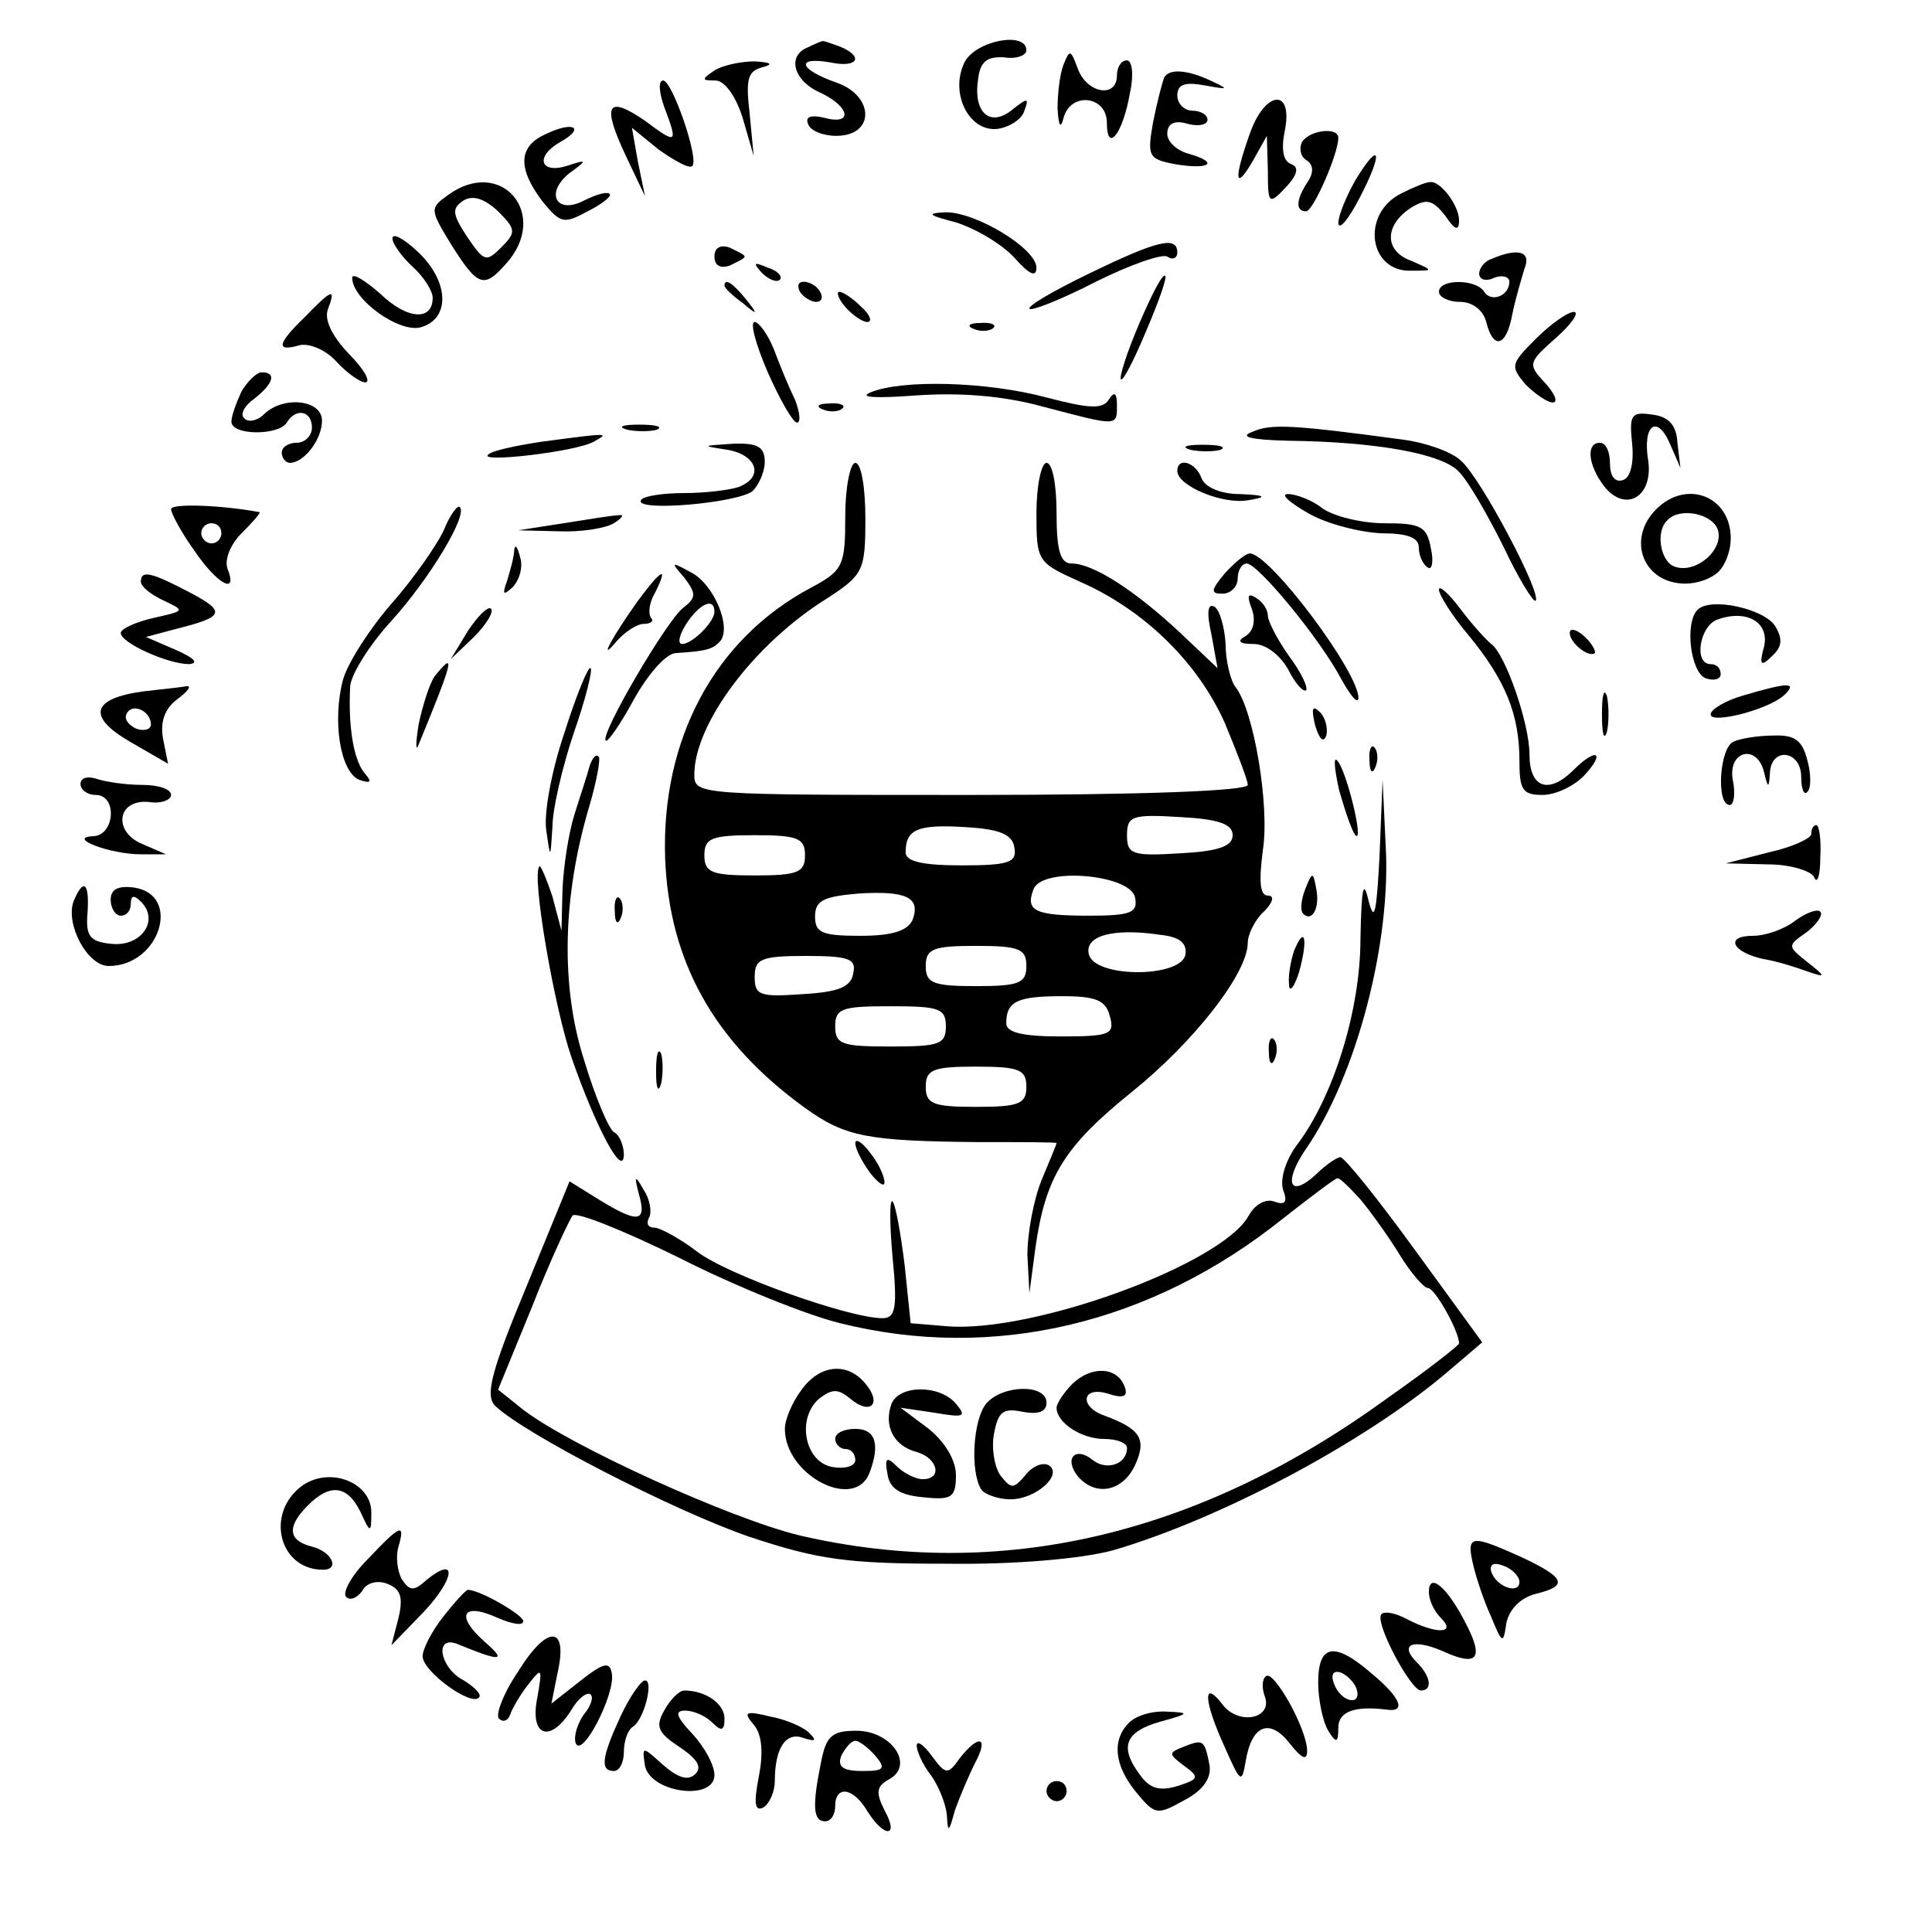 <?xml version="1.0" standalone="no"?>
<!DOCTYPE svg PUBLIC "-//W3C//DTD SVG 20010904//EN"
 "http://www.w3.org/TR/2001/REC-SVG-20010904/DTD/svg10.dtd">
<svg version="1.0" xmlns="http://www.w3.org/2000/svg"
 width="192pt" height="192pt" viewBox="0 0 192 192"
 preserveAspectRatio="xMidYMid meet">
<g transform="translate(0,192) scale(0.1,-0.1)"
fill="#000000" stroke="none">
<path d="M803 1873 c-21 -8 -15 -33 12 -45 30 -14 33 -33 4 -25 -13 3 -19 1
-16 -6 2 -7 15 -12 28 -12 39 0 38 40 0 53 -37 13 -41 26 -6 20 28 -6 34 6 9
16 -9 3 -16 6 -17 5 -1 0 -8 -3 -14 -6z"/>
<path d="M959 1859 c-16 -31 4 -71 33 -67 12 2 24 10 26 18 5 13 3 13 -12 1
-22 -18 -39 -3 -34 30 2 18 9 23 26 22 12 -2 22 2 22 7 0 19 -49 10 -61 -11z"/>
<path d="M1057 1856 c-4 -10 -6 -30 -6 -44 1 -17 3 -21 6 -9 7 26 43 22 43 -5
0 -31 16 -11 23 30 4 18 2 32 -3 32 -6 0 -10 -7 -10 -15 0 -23 -30 -18 -39 7
-7 19 -8 19 -14 4z"/>
<path d="M710 1850 c-13 -9 -13 -10 1 -10 9 0 20 -15 27 -37 l11 -38 -4 42
c-4 34 -2 42 12 46 12 3 10 5 -7 6 -14 0 -32 -4 -40 -9z"/>
<path d="M1157 1843 c-2 -5 -7 -24 -11 -44 -6 -34 -5 -37 21 -42 34 -6 46 1
15 10 -12 3 -22 12 -22 20 0 10 7 14 20 10 11 -3 20 -1 20 4 0 5 -7 9 -15 9
-8 0 -15 7 -15 15 0 11 7 14 28 10 22 -4 24 -4 7 4 -25 12 -43 13 -48 4z"/>
<path d="M660 1814 c14 -37 13 -38 -19 -14 -38 26 -43 16 -19 -35 l19 -40 -7
34 -6 34 27 -22 c16 -11 30 -19 33 -16 7 7 -20 85 -29 85 -5 0 -4 -12 1 -26z"/>
<path d="M1242 1787 c-16 -45 -15 -58 3 -27 l14 25 1 -35 c0 -33 1 -34 18 -16
12 13 13 20 5 23 -8 3 -10 15 -6 34 8 42 -20 39 -35 -4z"/>
<path d="M543 1787 c-28 -12 -29 -34 -4 -67 18 -22 21 -23 45 -10 14 7 24 15
22 17 -2 3 -13 0 -25 -6 -28 -15 -40 7 -15 27 18 13 18 14 -3 7 -27 -8 -31 10
-6 24 25 14 13 21 -14 8z"/>
<path d="M1294 1779 c-3 -6 -2 -14 4 -18 7 -4 8 -12 2 -21 -12 -18 -13 -30 -2
-30 7 0 32 57 32 73 0 11 -28 8 -36 -4z"/>
<path d="M1347 1741 c-9 -16 -17 -35 -17 -43 1 -7 10 4 21 25 24 46 21 59 -4
18z"/>
<path d="M445 1726 c-18 -13 -18 -14 4 -50 26 -41 32 -43 54 -18 44 49 -5 107
-58 68z m53 -52 c-15 -15 -17 -14 -34 11 -15 23 -15 28 -3 36 9 5 20 2 34 -11
18 -18 18 -21 3 -36z"/>
<path d="M1393 1728 c-41 -20 -33 -79 10 -77 22 0 22 0 -1 10 -27 10 -26 36 1
53 15 9 21 7 33 -8 10 -15 14 -16 14 -5 0 15 -19 40 -29 38 -4 0 -16 -5 -28
-11z"/>
<path d="M950 1699 c19 -6 45 -21 58 -35 15 -17 22 -20 22 -10 0 19 -61 56
-91 55 -19 -1 -16 -3 11 -10z"/>
<path d="M390 1683 c0 -5 9 -18 20 -28 11 -10 20 -24 20 -31 0 -23 -25 -22
-52 4 -16 14 -28 21 -28 16 0 -22 48 -56 69 -49 29 9 27 46 -4 75 -14 13 -25
19 -25 13z"/>
<path d="M710 1665 c0 -9 6 -12 15 -9 8 4 15 7 15 9 0 2 -7 5 -15 9 -9 3 -15
0 -15 -9z"/>
<path d="M1082 1648 c-35 -17 -61 -32 -59 -35 3 -2 33 10 66 27 34 17 66 28
71 25 6 -4 10 -1 10 4 0 17 -20 12 -88 -21z"/>
<path d="M1483 1663 c-7 -2 -13 -9 -13 -15 0 -6 7 -8 15 -4 8 3 15 1 15 -4 0
-14 -18 -21 -25 -10 -8 13 -45 13 -45 0 0 -5 9 -10 21 -10 12 0 23 -8 26 -20
7 -28 20 -25 26 8 3 15 9 35 12 45 7 17 -6 21 -32 10z"/>
<path d="M757 1649 c7 -7 15 -10 18 -7 3 3 -2 9 -12 12 -14 6 -15 5 -6 -5z"/>
<path d="M1132 1598 c-12 -28 -20 -53 -18 -55 2 -2 13 19 25 48 12 28 21 53
19 55 -3 2 -14 -20 -26 -48z"/>
<path d="M720 1636 c0 -2 8 -10 18 -17 15 -13 16 -12 3 4 -13 16 -21 21 -21
13z"/>
<path d="M795 1630 c3 -5 11 -10 16 -10 6 0 7 5 4 10 -3 6 -11 10 -16 10 -6 0
-7 -4 -4 -10z"/>
<path d="M303 1605 c-28 -27 -29 -35 -5 -28 10 2 26 -5 36 -16 11 -12 24 -21
29 -21 6 0 -1 13 -16 28 -18 19 -25 35 -21 45 8 21 4 20 -23 -8z"/>
<path d="M840 1615 c7 -8 17 -15 22 -15 5 0 3 7 -6 15 -8 8 -18 15 -22 15 -3
0 -1 -7 6 -15z"/>
<path d="M1526 1583 c-25 -25 -25 -27 -10 -45 10 -10 22 -18 27 -18 6 0 2 9
-8 20 -17 18 -16 20 11 44 16 14 24 26 18 26 -6 0 -23 -12 -38 -27z"/>
<path d="M763 1550 c12 -27 25 -50 29 -50 4 0 3 10 -2 23 -6 12 -15 34 -21 50
-6 15 -15 27 -19 27 -5 0 1 -22 13 -50z"/>
<path d="M968 1593 c7 -3 16 -2 19 1 4 3 -2 6 -13 5 -11 0 -14 -3 -6 -6z"/>
<path d="M240 1531 c-5 -11 -10 -24 -10 -30 0 -14 47 -14 55 -1 9 15 25 12 25
-5 0 -8 -7 -15 -15 -15 -8 0 -15 -4 -15 -10 0 -5 4 -10 8 -10 14 0 32 23 32
42 0 21 -39 25 -58 6 -6 -6 -15 -8 -19 -4 -5 4 0 13 10 20 19 15 22 26 7 26
-5 0 -14 -9 -20 -19z"/>
<path d="M865 1530 c-12 -5 5 -6 45 -3 43 3 86 0 126 -11 76 -20 74 -20 74 2
0 12 -3 13 -8 5 -6 -10 -20 -9 -62 2 -60 16 -144 18 -175 5z"/>
<path d="M818 1513 c7 -3 16 -2 19 1 4 3 -2 6 -13 5 -11 0 -14 -3 -6 -6z"/>
<path d="M1622 1479 c2 -20 -2 -34 -9 -36 -8 -3 -13 4 -13 16 0 12 -4 21 -10
21 -14 0 -12 -22 4 -43 21 -27 49 -11 44 25 -6 36 9 47 22 16 l10 -23 -3 25
c-1 18 -9 26 -25 28 -21 3 -23 0 -20 -29z"/>
<path d="M623 1493 c9 -2 23 -2 30 0 6 3 -1 5 -18 5 -16 0 -22 -2 -12 -5z"/>
<path d="M1245 1491 c-14 -5 -3 -8 35 -9 88 -1 154 -13 170 -31 9 -9 28 -42
44 -74 15 -32 30 -56 32 -54 7 6 -55 123 -74 139 -9 9 -35 18 -57 21 -111 15
-132 16 -150 8z"/>
<path d="M538 1481 c-26 -4 -50 -9 -53 -13 -9 -8 87 3 105 13 16 9 16 9 -52 0z"/>
<path d="M723 1473 c29 -5 37 -27 11 -37 -9 -3 -33 -6 -54 -6 -21 0 -41 -3
-43 -7 -7 -12 96 -3 111 9 6 6 12 19 12 29 0 15 -7 19 -32 18 -31 -2 -31 -2
-5 -6z"/>
<path d="M1183 1473 c9 -2 23 -2 30 0 6 3 -1 5 -18 5 -16 0 -22 -2 -12 -5z"/>
<path d="M840 1407 c0 -49 -2 -54 -34 -71 -96 -51 -149 -151 -145 -269 4 -103
49 -183 139 -248 40 -29 63 -33 173 -34 42 0 77 0 77 -1 0 -1 -7 -18 -15 -37
-8 -20 -14 -53 -14 -74 l2 -38 6 45 c10 71 29 101 96 155 62 50 115 118 115
148 0 8 7 23 16 31 9 9 11 16 4 16 -8 0 -9 14 -5 45 7 44 -9 139 -27 162 -5 6
-10 26 -10 43 -1 17 -6 34 -11 37 -7 4 -8 -6 -3 -28 l6 -33 -37 35 c-46 43
-87 69 -108 69 -11 0 -15 12 -15 50 0 28 -4 50 -10 50 -5 0 -10 -22 -10 -50 0
-48 1 -49 43 -68 64 -28 117 -80 144 -140 12 -29 23 -57 23 -62 0 -6 -104 -10
-275 -10 -270 0 -275 0 -275 20 0 51 60 131 133 176 35 23 37 27 37 79 0 30
-4 55 -10 55 -5 0 -10 -24 -10 -53z m385 -317 c0 -11 -14 -16 -52 -18 -48 -3
-53 -1 -53 18 0 19 5 21 53 18 38 -2 52 -7 52 -18z m-217 -12 c3 -15 -5 -18
-52 -18 -40 0 -56 4 -56 13 0 23 12 28 60 25 33 -2 46 -7 48 -20z m-208 -8 c0
-17 -7 -20 -50 -20 -43 0 -50 3 -50 20 0 17 7 20 50 20 43 0 50 -3 50 -20z
m328 -42 c3 -15 -4 -18 -46 -18 -54 0 -63 5 -55 26 8 23 97 15 101 -8z m-221
-22 c-5 -11 -20 -16 -52 -16 -38 0 -45 3 -45 19 0 16 8 20 43 23 48 3 62 -4
54 -26z m271 -35 c-5 -23 -91 -23 -96 1 -4 18 24 26 71 19 19 -2 27 -8 25 -20z
m-158 -11 c0 -17 -7 -20 -50 -20 -43 0 -50 3 -50 20 0 17 7 20 50 20 43 0 50
-3 50 -20z m-172 -7 c-2 -14 -15 -19 -51 -21 -42 -3 -47 -1 -47 17 0 18 6 21
51 21 43 0 50 -3 47 -17z m255 -43 c5 -18 0 -20 -49 -20 -38 0 -54 4 -54 13 0
22 11 27 56 27 33 0 43 -4 47 -20z m-163 -10 c0 -18 -7 -20 -55 -20 -48 0 -55
2 -55 20 0 18 7 20 55 20 48 0 55 -2 55 -20z m80 -60 c0 -17 -7 -20 -50 -20
-43 0 -50 3 -50 20 0 17 7 20 50 20 43 0 50 -3 50 -20z"/>
<path d="M1170 1452 c0 -15 46 -34 71 -29 19 3 17 5 -9 6 -19 0 -35 7 -38 16
-6 16 -24 21 -24 7z"/>
<path d="M1300 1410 c19 -11 52 -19 73 -20 25 0 37 -4 37 -14 0 -8 4 -17 9
-20 4 -3 6 6 3 19 -4 22 -10 25 -46 25 -23 0 -51 7 -62 15 -10 8 -26 14 -34
14 -8 0 1 -8 20 -19z"/>
<path d="M1646 1414 c-30 -30 -13 -74 29 -74 12 0 26 5 33 12 7 7 12 21 12 33
0 42 -44 59 -74 29z m61 -20 c7 -20 -22 -45 -43 -37 -14 5 -19 35 -7 46 12 13
44 7 50 -9z"/>
<path d="M170 1414 c0 -4 10 -23 23 -41 23 -34 44 -45 33 -18 -3 9 3 24 14 35
11 11 19 20 18 21 -37 7 -88 9 -88 3z m50 -24 c0 -5 -4 -10 -10 -10 -5 0 -10
5 -10 10 0 6 5 10 10 10 6 0 10 -4 10 -10z"/>
<path d="M441 1393 c-7 -15 -30 -48 -52 -73 -21 -24 -43 -58 -48 -75 -11 -41
-3 -92 16 -100 12 -4 13 -2 5 7 -11 14 -16 47 -14 86 1 12 19 41 41 65 38 42
76 105 68 113 -2 3 -10 -8 -16 -23z"/>
<path d="M560 1400 l-45 -7 40 -1 c22 -1 47 3 55 8 8 5 11 9 5 8 -5 0 -30 -4
-55 -8z"/>
<path d="M511 1373 c0 -6 -4 -20 -7 -30 -5 -14 -4 -15 5 -7 7 7 11 20 8 30 -3
11 -5 14 -6 7z"/>
<path d="M1217 1350 c-14 -17 -14 -20 -2 -20 8 0 15 7 15 15 0 8 4 15 9 15 11
0 73 -75 94 -115 9 -16 16 -25 17 -19 1 25 -88 144 -108 144 -4 0 -15 -9 -25
-20z"/>
<path d="M680 1346 c12 -16 12 -20 -1 -30 -16 -12 -83 -126 -77 -132 2 -2 15
17 28 41 14 25 32 46 42 46 31 2 36 4 43 11 13 13 -5 57 -28 69 -20 11 -21 11
-7 -5z m30 -34 c0 -10 -22 -32 -32 -32 -5 0 -3 9 4 20 13 20 28 27 28 12z"/>
<path d="M140 1342 c0 -5 10 -13 23 -19 21 -10 21 -10 -10 -17 -18 -4 -33 -11
-33 -15 0 -10 47 -31 68 -31 10 1 5 6 -13 14 l-30 13 30 8 c48 12 50 17 14 36
-38 20 -49 23 -49 11z"/>
<path d="M634 1323 c-25 -35 -41 -64 -21 -40 8 9 20 17 27 17 7 0 10 3 7 6 -3
4 -2 15 4 25 14 28 6 23 -17 -8z"/>
<path d="M1430 1334 c0 -5 13 -26 30 -46 36 -44 50 -78 50 -124 0 -29 3 -34
23 -34 13 0 32 9 42 20 21 23 11 27 -11 5 -25 -25 -44 -18 -44 15 0 31 -24
100 -38 110 -4 3 -18 18 -30 34 -12 16 -22 25 -22 20z"/>
<path d="M1244 1315 c4 -11 2 -22 -6 -27 -9 -5 -7 -8 8 -8 12 0 26 -11 34 -25
7 -14 15 -23 18 -21 2 3 -5 18 -17 34 -12 17 -21 35 -21 40 0 6 -5 14 -12 18
-8 5 -9 2 -4 -11z"/>
<path d="M465 1293 l-17 -28 23 22 c12 12 20 25 17 28 -3 3 -13 -7 -23 -22z"/>
<path d="M1687 1314 c-13 -13 -7 -62 8 -68 8 -3 15 -1 15 4 0 6 -4 10 -10 10
-17 0 -11 37 6 44 29 11 53 -2 47 -27 -5 -18 -3 -20 8 -9 10 9 11 17 3 30 -11
17 -64 29 -77 16z"/>
<path d="M1560 1291 c0 -10 19 -25 25 -20 1 2 -3 10 -11 17 -8 7 -14 8 -14 3z"/>
<path d="M432 1248 c-5 -7 -12 -29 -16 -48 -3 -19 -3 -28 0 -20 35 85 37 94
16 68z"/>
<path d="M561 1192 c-13 -38 -21 -82 -18 -98 4 -28 4 -28 6 4 0 18 10 60 21
93 12 34 19 63 17 65 -2 3 -14 -26 -26 -64z"/>
<path d="M143 1233 c-52 -7 -57 -25 -14 -50 l38 -22 -5 25 c-3 17 2 30 14 39
11 8 15 14 9 13 -5 -1 -24 -3 -42 -5z m7 -33 c0 -5 -7 -7 -15 -4 -8 4 -12 10
-9 15 6 11 24 2 24 -11z"/>
<path d="M1592 1210 c0 -19 2 -27 5 -17 2 9 2 25 0 35 -3 9 -5 1 -5 -18z"/>
<path d="M1733 1229 c-18 -5 -33 -14 -33 -19 0 -10 59 5 74 20 12 12 3 12 -41
-1z"/>
<path d="M1307 1199 c4 -13 8 -18 11 -10 2 7 -1 18 -6 23 -8 8 -9 4 -5 -13z"/>
<path d="M1723 1183 c-14 -5 -18 -63 -4 -63 4 0 6 11 3 25 -5 29 24 36 31 8 4
-17 5 -17 6 0 2 25 31 21 31 -5 0 -12 3 -19 6 -15 4 3 4 18 0 32 -5 19 -12 25
-34 24 -15 0 -33 -3 -39 -6z"/>
<path d="M1361 1164 c0 -11 3 -14 6 -6 3 7 2 16 -1 19 -3 4 -6 -2 -5 -13z"/>
<path d="M586 1159 c-2 -8 -9 -29 -15 -48 -6 -19 -11 -52 -12 -75 l-1 -41 -9
34 c-6 18 -12 32 -13 30 -8 -9 15 -141 32 -190 24 -69 51 -120 52 -97 0 9 -4
20 -10 23 -5 3 -19 36 -30 73 -23 73 -21 162 6 252 7 24 11 46 9 48 -3 3 -6
-1 -9 -9z"/>
<path d="M1331 1134 c6 -21 13 -41 16 -44 9 -9 -9 65 -18 74 -4 5 -3 -8 2 -30z"/>
<path d="M80 1141 c0 -6 7 -11 15 -11 22 0 19 -40 -2 -41 -28 -1 16 -18 47
-18 l25 0 -23 10 c-30 12 -26 45 6 42 12 -2 22 2 22 7 0 6 -13 10 -29 10 -16
0 -36 3 -45 6 -9 3 -16 1 -16 -5z"/>
<path d="M1371 1070 c-3 -57 -5 -68 -11 -45 -5 22 -7 13 -8 -38 0 -71 -27
-158 -64 -206 -10 -14 -16 -32 -13 -43 5 -13 2 -16 -9 -12 -8 3 -19 -3 -25
-14 -26 -48 -214 -117 -300 -110 l-36 3 -6 58 c-4 32 -9 60 -12 63 -3 3 -3
-22 0 -55 5 -51 3 -61 -10 -61 -33 0 -154 43 -184 66 -17 13 -37 24 -43 24 -6
0 -8 4 -5 10 3 5 1 18 -5 27 -9 16 -10 15 -5 -4 8 -28 -1 -29 -40 -5 l-29 18
-43 -105 c-35 -84 -41 -108 -31 -118 29 -28 177 -104 252 -130 69 -23 98 -27
196 -27 70 -1 134 5 165 13 107 31 252 108 334 178 l34 29 -67 92 c-37 51 -70
92 -74 92 -3 0 -14 -7 -24 -17 -26 -24 -33 -9 -11 24 51 73 86 207 80 304 l-3
64 -3 -75z m-19 -342 c10 -12 28 -37 39 -55 11 -18 24 -33 28 -33 7 0 31 -43
31 -55 0 -2 -32 -27 -72 -55 -187 -136 -384 -182 -583 -136 -70 17 -228 89
-275 125 l-25 20 34 83 c18 46 37 86 40 90 4 4 51 -15 106 -42 55 -28 127 -57
160 -65 152 -38 309 -1 440 104 28 22 52 40 54 40 2 1 12 -9 23 -21z"/>
<path d="M796 538 c-9 -12 -16 -29 -16 -38 0 -46 69 -82 84 -44 11 29 6 44
-14 44 -11 0 -20 -4 -20 -10 0 -5 5 -10 10 -10 6 0 10 -5 10 -11 0 -6 -10 -9
-22 -7 -28 4 -37 48 -14 68 13 10 19 10 31 0 20 -17 32 -5 15 15 -18 22 -46
19 -64 -7z"/>
<path d="M1066 545 c-9 -9 -16 -20 -16 -24 0 -15 25 -31 47 -31 13 0 23 -4 23
-9 0 -16 -20 -23 -34 -12 -17 14 -29 2 -15 -16 18 -21 45 -15 57 11 12 26 5
36 -30 49 -26 9 -23 30 3 22 15 -5 20 -3 17 6 -7 21 -33 22 -52 4z"/>
<path d="M886 525 c-8 -22 2 -42 25 -48 21 -6 26 -27 6 -27 -7 0 -19 6 -26 13
-10 10 -12 8 -9 -8 2 -14 12 -21 36 -23 28 -3 32 0 32 22 0 15 -11 33 -27 46
l-28 21 34 -5 c29 -5 32 -4 21 9 -16 19 -56 19 -64 0z"/>
<path d="M980 525 c-13 -16 -16 -67 -5 -85 3 -5 17 -10 29 -10 26 0 53 25 38
34 -6 3 -16 -1 -23 -10 -12 -14 -14 -14 -25 0 -6 9 -9 28 -6 42 4 21 9 25 28
21 16 -3 24 0 24 9 0 19 -44 18 -60 -1z"/>
<path d="M1800 1091 c0 -4 -19 -13 -42 -18 l-43 -11 42 -1 c23 0 44 -7 46 -13
3 -7 6 2 6 20 1 17 -1 32 -4 32 -3 0 -5 -4 -5 -9z"/>
<path d="M1297 1036 c-4 -10 -5 -21 -2 -24 9 -9 17 6 13 25 -3 17 -4 17 -11
-1z"/>
<path d="M73 1024 c-8 -23 14 -64 35 -64 51 0 73 71 25 78 -16 2 -23 -2 -23
-12 0 -9 5 -16 10 -16 6 0 10 5 10 12 0 8 3 9 10 2 19 -19 0 -45 -29 -42 -22
2 -26 8 -24 31 2 30 -4 35 -14 11z"/>
<path d="M611 1014 c0 -11 3 -14 6 -6 3 7 2 16 -1 19 -3 4 -6 -2 -5 -13z"/>
<path d="M1784 1005 c-10 -8 -29 -15 -42 -15 -28 0 -21 -16 10 -23 13 -2 32
-8 43 -12 20 -7 20 -6 1 9 -20 16 -20 16 0 30 10 8 16 17 13 20 -3 3 -14 -1
-25 -9z"/>
<path d="M1286 975 c-3 -9 -6 -24 -5 -33 0 -9 5 -4 10 12 9 32 6 48 -5 21z"/>
<path d="M1261 874 c0 -11 3 -14 6 -6 3 7 2 16 -1 19 -3 4 -6 -2 -5 -13z"/>
<path d="M652 855 c0 -16 2 -22 5 -12 2 9 2 23 0 30 -3 6 -5 -1 -5 -18z"/>
<path d="M850 784 c0 -6 7 -19 15 -30 8 -10 14 -14 14 -9 0 6 -6 19 -14 29 -8
11 -15 15 -15 10z"/>
<path d="M301 444 c-38 -27 -24 -84 20 -84 17 0 9 18 -11 23 -24 6 -25 20 -4
41 22 22 39 20 52 -6 10 -22 11 -22 11 -2 1 30 -40 47 -68 28z"/>
<path d="M365 370 c-16 -16 -25 -33 -21 -37 4 -4 11 -1 16 6 4 8 15 11 25 7
13 -5 16 -13 11 -34 l-7 -27 32 33 c31 33 34 57 3 32 -13 -12 -17 -11 -25 1
-4 8 -6 22 -3 32 7 24 2 22 -31 -13z"/>
<path d="M1464 365 c3 -13 11 -37 18 -52 11 -27 12 -27 15 -6 3 14 14 25 29
29 33 8 30 16 -15 37 -49 22 -54 22 -47 -8z m46 -17 c0 -13 -23 -5 -28 10 -2
7 2 10 12 6 9 -3 16 -11 16 -16z"/>
<path d="M1420 338 c0 -8 5 -19 12 -26 16 -16 -5 -16 -34 -1 -11 6 -22 8 -25
5 -8 -7 29 -76 39 -76 12 0 10 14 -4 28 -18 18 -4 24 26 11 35 -16 41 -7 22
29 -18 35 -36 50 -36 30z"/>
<path d="M441 314 c-12 -15 -21 -33 -21 -40 0 -15 48 -50 56 -41 3 3 -4 10
-15 17 -24 12 -30 46 -6 36 44 -18 49 -17 26 3 -29 26 -21 39 14 23 14 -6 25
-8 25 -3 0 6 -43 31 -55 31 -2 0 -13 -12 -24 -26z"/>
<path d="M515 259 c-15 -22 -23 -44 -19 -47 4 -4 9 -2 11 4 2 6 10 20 18 30
14 18 14 16 9 -13 -8 -39 13 -46 34 -12 7 12 16 18 19 15 3 -3 0 -12 -7 -20
-6 -9 -10 -21 -8 -28 6 -17 40 49 36 69 -2 12 -8 11 -32 -8 l-28 -22 6 30 c11
48 -10 49 -39 2z"/>
<path d="M1310 248 c0 -18 5 -40 10 -48 8 -13 10 -12 10 3 0 16 16 22 48 18
20 -3 14 12 -15 36 -37 32 -53 29 -53 -9z m38 -6 c6 -18 -15 -14 -22 4 -4 10
-1 14 6 12 6 -2 14 -10 16 -16z"/>
<path d="M1258 254 c-4 -3 -4 -12 -1 -20 8 -22 -26 -29 -42 -8 -20 26 -19 4 2
-42 16 -36 17 -37 21 -14 6 36 24 43 44 17 12 -15 17 -17 17 -7 0 22 -34 82
-41 74z"/>
<path d="M617 215 c-19 -41 -21 -55 -7 -55 6 0 10 9 10 19 0 11 4 22 9 25 11
7 21 46 12 46 -4 0 -15 -16 -24 -35z"/>
<path d="M660 220 c-9 -16 -6 -22 15 -36 18 -12 23 -20 16 -27 -7 -7 -17 -4
-32 9 -21 19 -21 19 -18 -1 6 -27 69 -35 69 -9 0 10 -10 28 -22 41 -16 17 -18
23 -7 23 8 0 20 -5 27 -12 9 -9 12 -8 12 4 0 15 -19 28 -40 28 -5 0 -14 -9
-20 -20z"/>
<path d="M749 206 c8 -9 10 -27 5 -52 -5 -26 -4 -35 5 -30 6 4 11 16 11 26 0
33 11 49 28 43 12 -4 14 -3 7 4 -5 6 -23 14 -39 17 -25 6 -28 5 -17 -8z"/>
<path d="M1122 208 c-17 -17 -15 -42 7 -69 19 -23 21 -23 48 -8 19 10 27 22
25 35 -5 25 -6 26 -26 18 -15 -6 -15 -7 1 -19 15 -11 15 -13 -7 -20 -17 -5
-27 -3 -37 11 -21 28 -15 43 20 53 29 8 30 9 7 10 -15 1 -31 -4 -38 -11z"/>
<path d="M816 169 c-9 -44 -8 -59 4 -59 6 0 10 7 10 15 0 21 18 19 32 -5 17
-27 32 -26 17 1 -9 18 -8 24 5 31 25 14 2 48 -33 48 -24 0 -30 -5 -35 -31z
m54 6 c11 -13 8 -15 -13 -15 -19 0 -25 4 -21 15 4 8 10 15 14 15 4 0 13 -7 20
-15z"/>
<path d="M911 185 c0 -5 6 -19 14 -29 8 -11 15 -29 16 -40 1 -18 2 -17 8 5 5
14 14 35 20 47 14 26 4 29 -15 5 -12 -17 -14 -17 -28 2 -8 11 -15 16 -15 10z"/>
<path d="M1040 140 c0 -5 5 -10 10 -10 6 0 10 5 10 10 0 6 -4 10 -10 10 -5 0
-10 -4 -10 -10z"/>
</g>
</svg>
